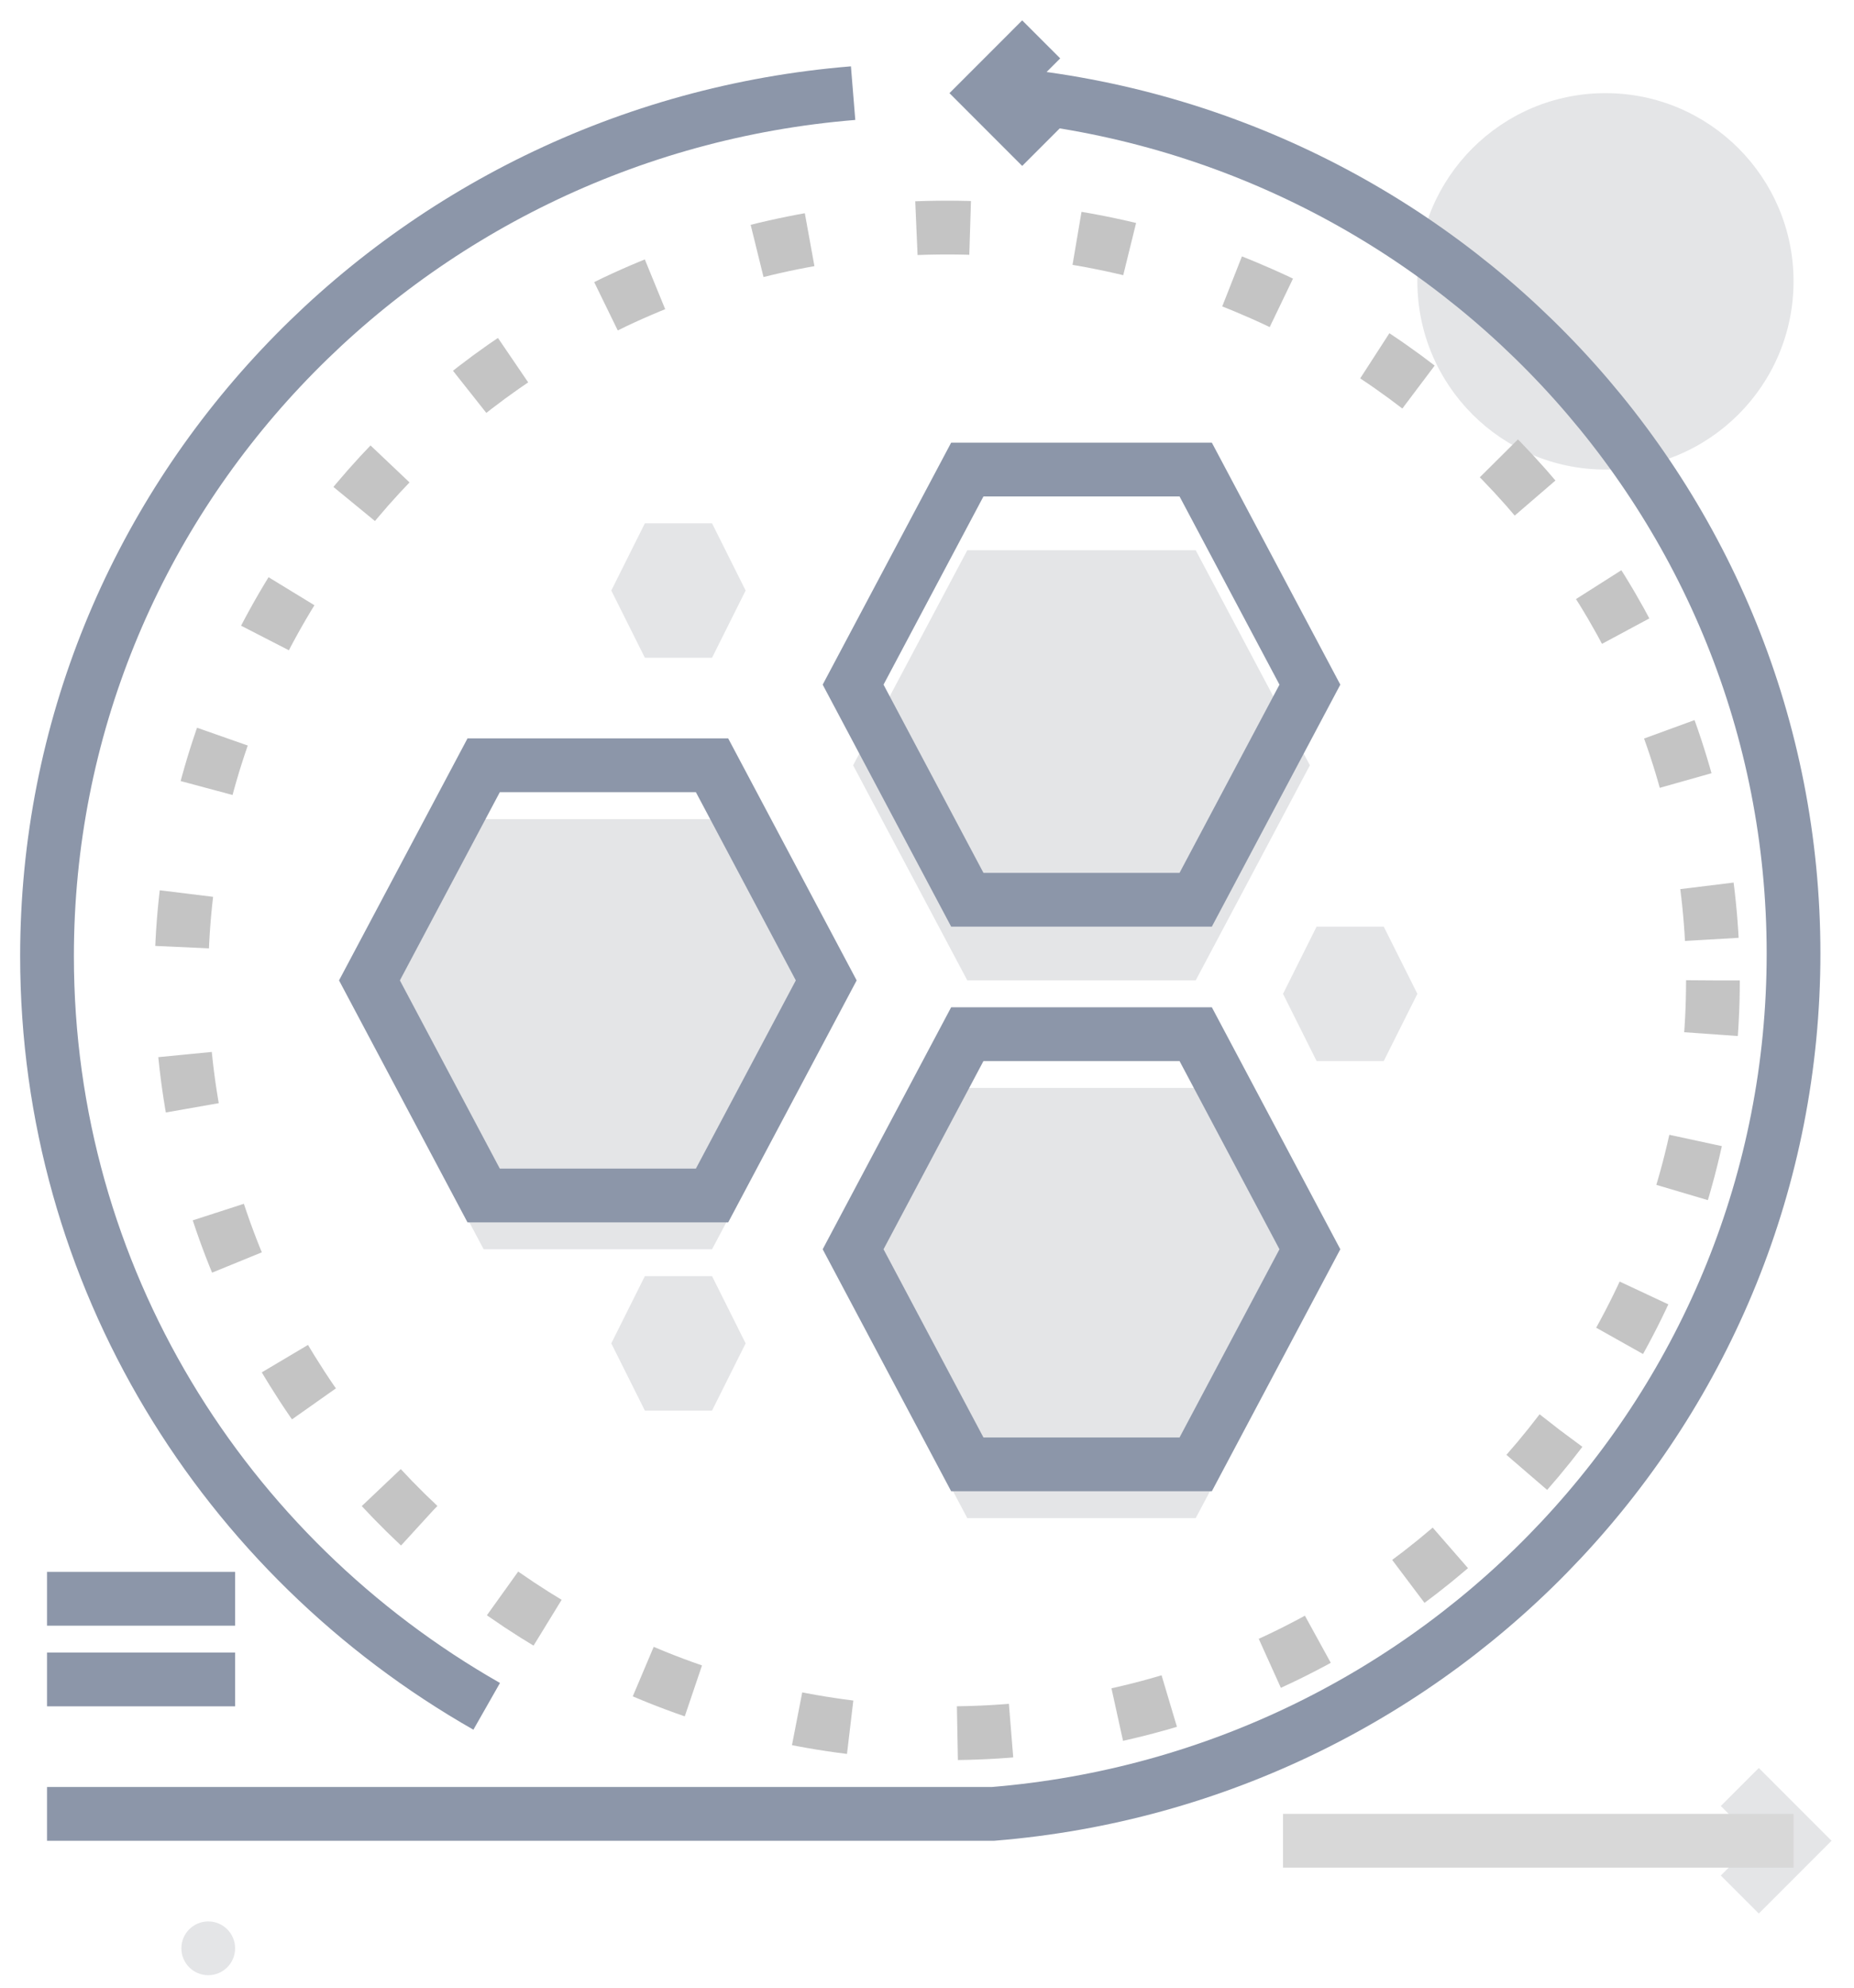 <?xml version="1.0" encoding="UTF-8"?>
<svg width="70px" height="75px" viewBox="0 0 69 73" version="1.1" xmlns="http://www.w3.org/2000/svg" xmlns:xlink="http://www.w3.org/1999/xlink">
    <!-- Generator: Sketch 50 (54983) - http://www.bohemiancoding.com/sketch -->
    <title>Group 39 Copy</title>
    <desc>Created with Sketch.</desc>
    <defs></defs>
    <g id="Page-1" stroke="none" stroke-width="1" fill="none" fill-rule="evenodd">
        <g id="官网-科研大数据" transform="translate(-689, -1763)">
            <g id="Group-39-Copy" transform="translate(690.75, 1764)">
                <path d="M51,9 C51,12.866 54.134,16 58,16 C61.866,16 65,12.866 65,9 C65,5.134 61.866,2 58,2 C54.134,2 51,5.134 51,9" id="Fill-1" fill="#E4E5E7"></path>
                <polygon id="Fill-3" fill="#E4E5E7" points="16.25 45 12 37 16.25 29 24.75 29 29 37 24.75 45"></polygon>
                <polygon id="Fill-5" fill="#E4E5E7" points="34.25 55 30 47 34.25 39 42.75 39 47 47 42.75 55"></polygon>
                <polygon id="Fill-7" fill="#E4E5E7" points="34.25 35 30 27 34.25 19 42.75 19 47 27 42.75 35"></polygon>
                <path d="M35.208,2 C51.889,3.362 65,17.163 65,34 C65,50.837 51.889,64.639 35.208,66 L0,66" id="Stroke-9" stroke="#8C96A9" stroke-width="2"></path>
                <polyline id="Stroke-11" stroke="#8C96A9" stroke-width="2" points="37 0 35 2 37 4"></polyline>
                <path d="M30,2 C13.203,3.366 0,17.21 0,34.099 C0,46.024 6.582,56.431 16.363,62" id="Stroke-13" stroke="#8C96A9" stroke-width="2"></path>
                <polyline id="Stroke-15" stroke="#E4E5E7" stroke-width="2" points="63 69 65 67 63 65"></polyline>
                <path d="M46,67 L65,67" id="Stroke-17" stroke="#D8D8D8" stroke-width="2"></path>
                <polygon id="Stroke-19" stroke="#8C96A9" stroke-width="2" points="16.25 43 12 35 16.25 27 24.75 27 29 35 24.75 43"></polygon>
                <polygon id="Stroke-21" stroke="#8C96A9" stroke-width="2" points="34.25 53 30 45 34.25 37 42.75 37 47 45 42.75 53"></polygon>
                <polygon id="Stroke-23" stroke="#8C96A9" stroke-width="2" points="34.25 32 30 24 34.25 16 42.75 16 47 24 42.75 32"></polygon>
                <polygon id="Fill-25" fill="#E4E5E7" points="22.25 23 21 20.5 22.25 18 24.75 18 26 20.5 24.75 23"></polygon>
                <polygon id="Fill-27" fill="#E4E5E7" points="47.25 38 46 35.5 47.25 33 49.749 33 51 35.5 49.749 38"></polygon>
                <polygon id="Fill-29" fill="#E4E5E7" points="22.25 51 21 48.5 22.25 46 24.75 46 26 48.5 24.75 51"></polygon>
                <path d="M62,35 C62,50.464 49.24,63 33.5,63 C17.76,63 5,50.464 5,35 C5,19.536 17.76,7 33.5,7 C49.24,7 62,19.536 62,35 Z" id="Stroke-31" stroke="#C4C4C4" stroke-width="2" stroke-dasharray="2,4"></path>
                <path d="M7,71 C7,70.448 6.552,70 6,70 C5.448,70 5,70.448 5,71 C5,71.552 5.448,72 6,72 C6.552,72 7,71.552 7,71" id="Fill-33" fill="#E4E5E7"></path>
                <path d="M7,58 L0,58" id="Stroke-35" stroke="#8C96A9" stroke-width="2"></path>
                <path d="M7,61 L0,61" id="Stroke-37" stroke="#8C96A9" stroke-width="2"></path>
            </g>
        </g>
    </g>
</svg>